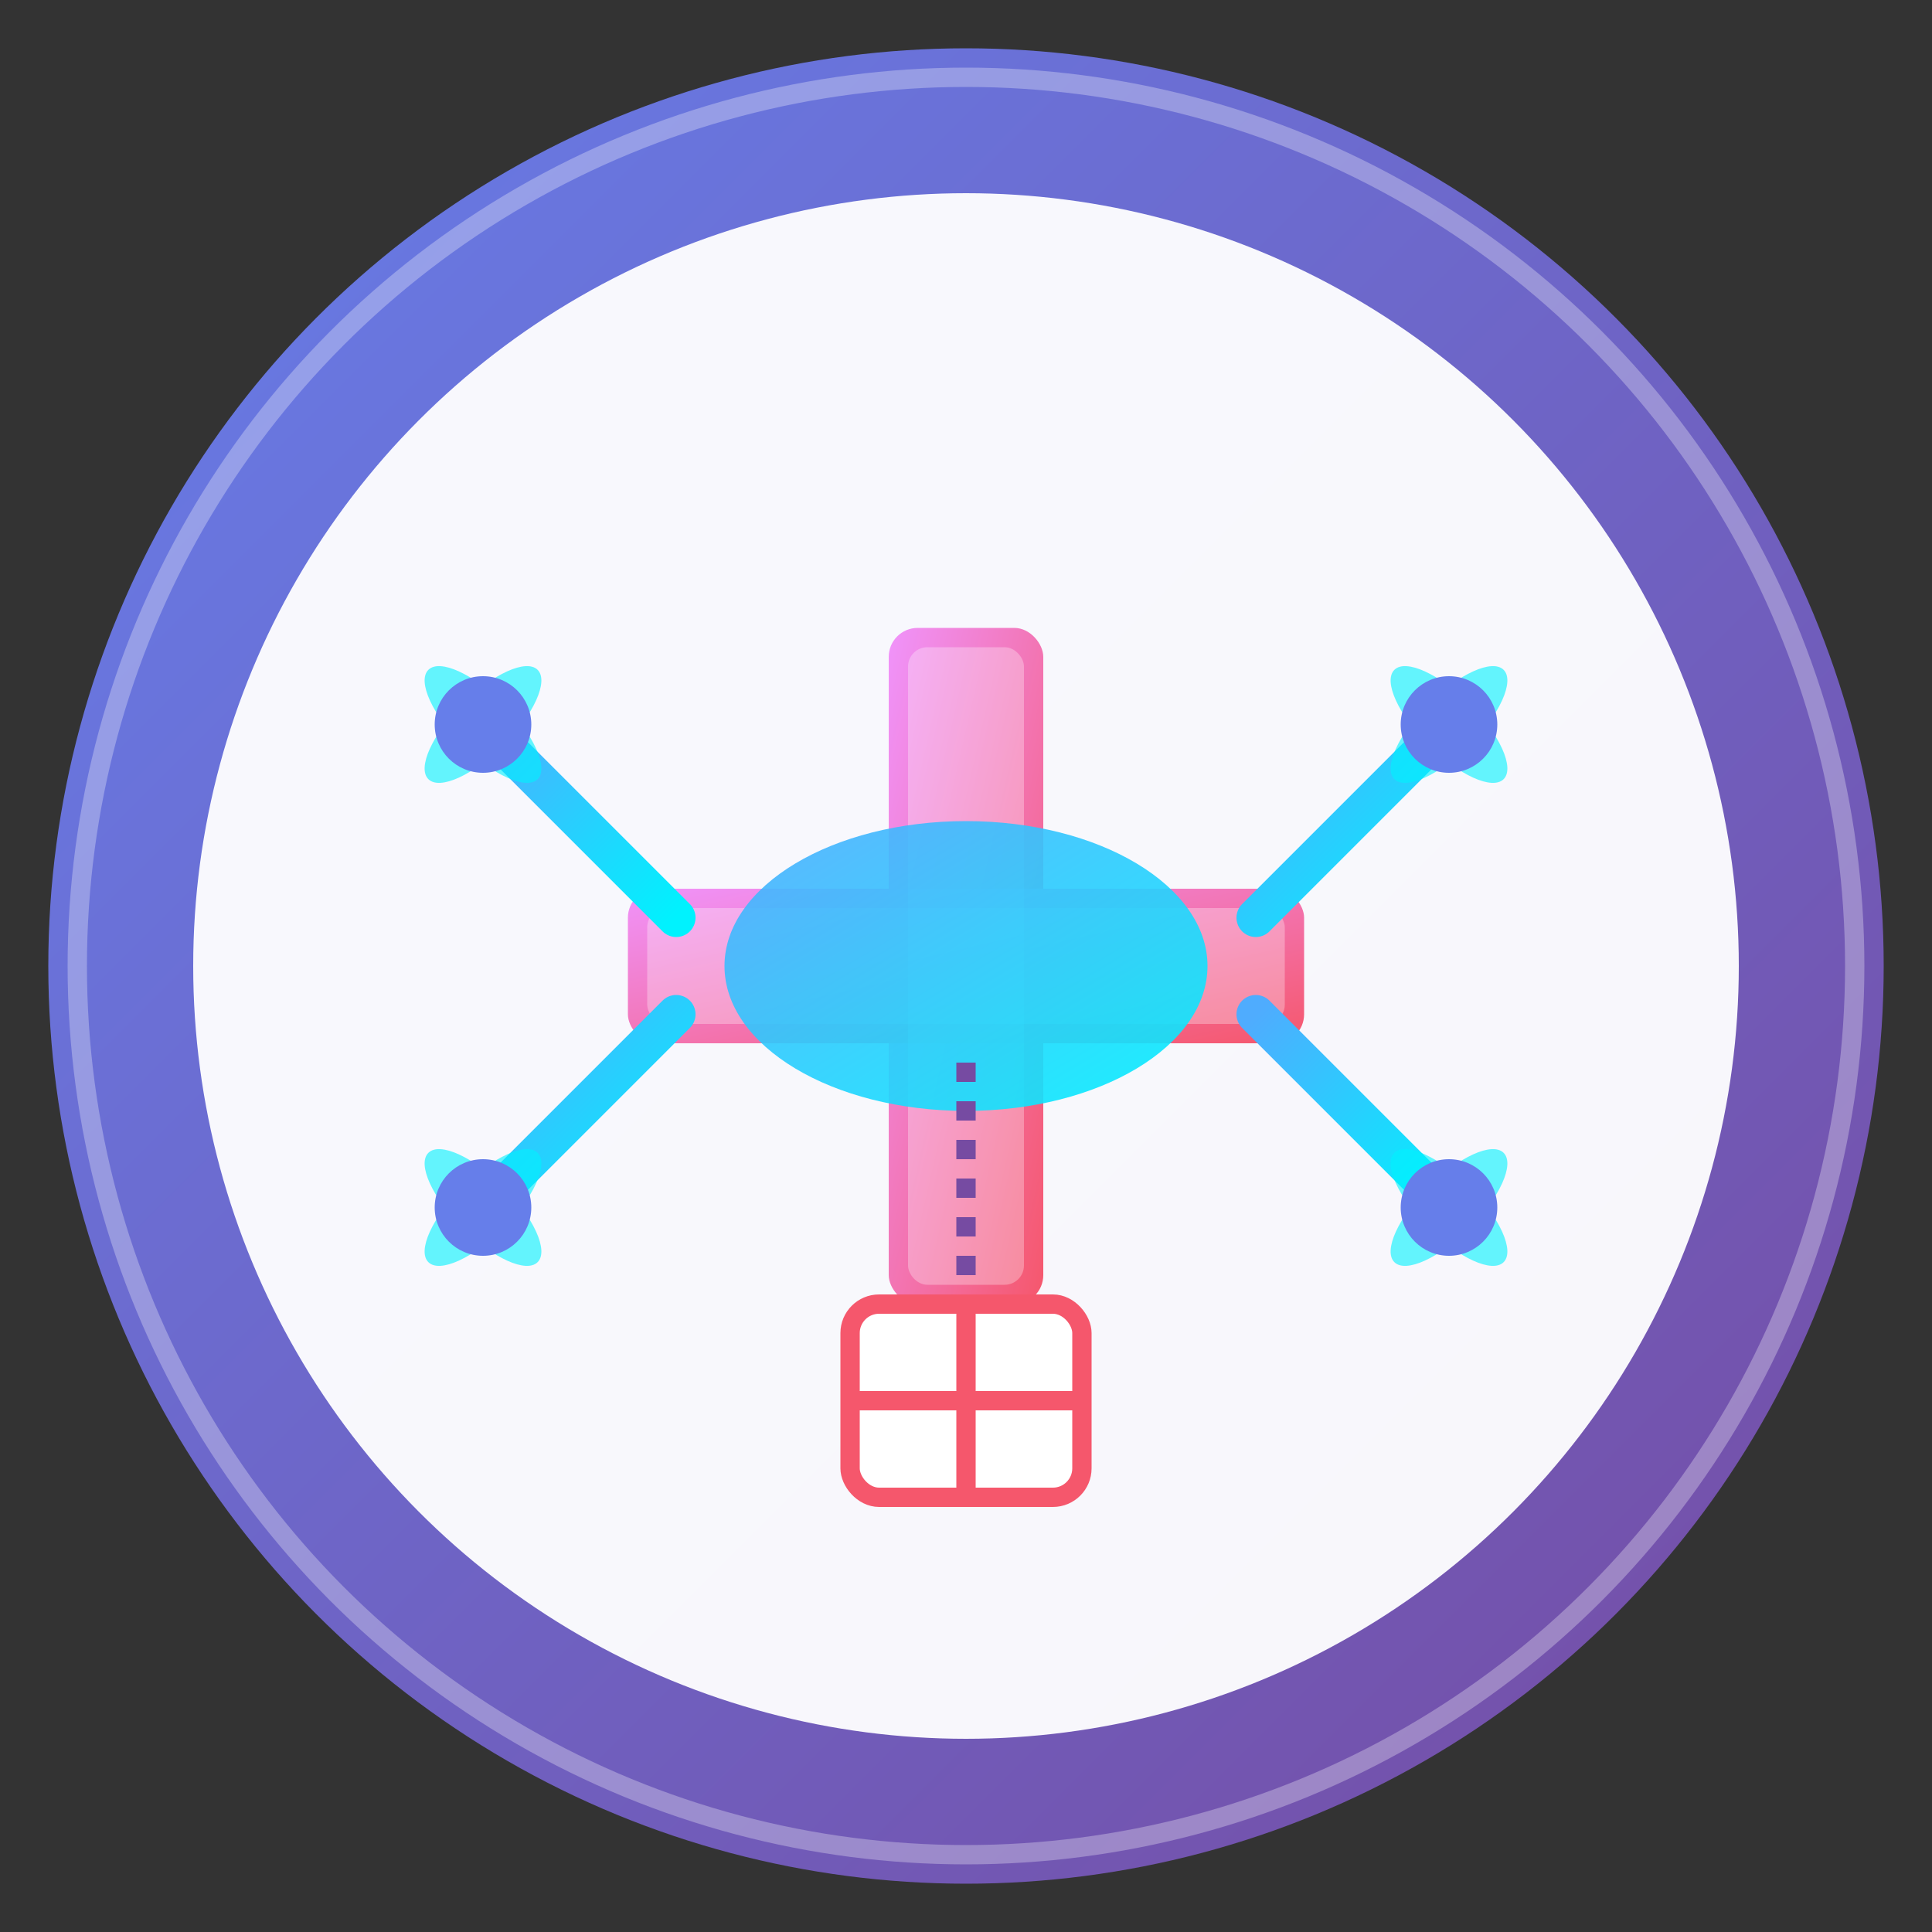 <svg width="200" height="200" viewBox="0 0 200 200" xmlns="http://www.w3.org/2000/svg">
  <rect x="0" y="0" width="200" height="200" fill="#333333" stroke="none"/>
  <!-- Background Circle with Gradient -->
  <defs>
    <linearGradient id="bgGradient" x1="0%" y1="0%" x2="100%" y2="100%">
      <stop offset="0%" style="stop-color:#667eea;stop-opacity:1" />
      <stop offset="100%" style="stop-color:#764ba2;stop-opacity:1" />
    </linearGradient>
    <linearGradient id="droneGradient" x1="0%" y1="0%" x2="100%" y2="100%">
      <stop offset="0%" style="stop-color:#4facfe;stop-opacity:1" />
      <stop offset="100%" style="stop-color:#00f2fe;stop-opacity:1" />
    </linearGradient>
    <linearGradient id="crossGradient" x1="0%" y1="0%" x2="100%" y2="100%">
      <stop offset="0%" style="stop-color:#f093fb;stop-opacity:1" />
      <stop offset="100%" style="stop-color:#f5576c;stop-opacity:1" />
    </linearGradient>
  </defs>
  
  <!-- Background Circle -->
  <circle cx="100" cy="100" r="95" fill="url(#bgGradient)" />
  
  <!-- White inner circle for contrast -->
  <circle cx="100" cy="100" r="80" fill="white" opacity="0.95" />
  
  <!-- Medical Cross -->
  <g transform="translate(100, 100)">
    <!-- Vertical bar of cross -->
    <rect x="-8" y="-35" width="16" height="70" rx="3" fill="url(#crossGradient)" />
    <!-- Horizontal bar of cross -->
    <rect x="-35" y="-8" width="70" height="16" rx="3" fill="url(#crossGradient)" />
    
    <!-- Plus sign highlight -->
    <rect x="-6" y="-33" width="12" height="66" rx="2" fill="white" opacity="0.3" />
    <rect x="-33" y="-6" width="66" height="12" rx="2" fill="white" opacity="0.3" />
  </g>
  
  <!-- Drone body (simplified quadcopter) -->
  <g transform="translate(100, 100)">
    <!-- Main drone body -->
    <ellipse cx="0" cy="0" rx="25" ry="15" fill="url(#droneGradient)" opacity="0.9" />
    
    <!-- Drone arms -->
    <line x1="-30" y1="-5" x2="-50" y2="-25" stroke="url(#droneGradient)" stroke-width="4" stroke-linecap="round" />
    <line x1="30" y1="-5" x2="50" y2="-25" stroke="url(#droneGradient)" stroke-width="4" stroke-linecap="round" />
    <line x1="-30" y1="5" x2="-50" y2="25" stroke="url(#droneGradient)" stroke-width="4" stroke-linecap="round" />
    <line x1="30" y1="5" x2="50" y2="25" stroke="url(#droneGradient)" stroke-width="4" stroke-linecap="round" />
    
    <!-- Propellers -->
    <g opacity="0.6">
      <!-- Top left propeller -->
      <ellipse cx="-50" cy="-25" rx="8" ry="3" fill="#00f2fe" transform="rotate(-45 -50 -25)" />
      <ellipse cx="-50" cy="-25" rx="3" ry="8" fill="#00f2fe" transform="rotate(-45 -50 -25)" />
      
      <!-- Top right propeller -->
      <ellipse cx="50" cy="-25" rx="8" ry="3" fill="#00f2fe" transform="rotate(45 50 -25)" />
      <ellipse cx="50" cy="-25" rx="3" ry="8" fill="#00f2fe" transform="rotate(45 50 -25)" />
      
      <!-- Bottom left propeller -->
      <ellipse cx="-50" cy="25" rx="8" ry="3" fill="#00f2fe" transform="rotate(45 -50 25)" />
      <ellipse cx="-50" cy="25" rx="3" ry="8" fill="#00f2fe" transform="rotate(45 -50 25)" />
      
      <!-- Bottom right propeller -->
      <ellipse cx="50" cy="25" rx="8" ry="3" fill="#00f2fe" transform="rotate(-45 50 25)" />
      <ellipse cx="50" cy="25" rx="3" ry="8" fill="#00f2fe" transform="rotate(-45 50 25)" />
    </g>
    
    <!-- Propeller motors -->
    <circle cx="-50" cy="-25" r="5" fill="#667eea" />
    <circle cx="50" cy="-25" r="5" fill="#667eea" />
    <circle cx="-50" cy="25" r="5" fill="#667eea" />
    <circle cx="50" cy="25" r="5" fill="#667eea" />
    
    <!-- Medical package hanging -->
    <line x1="0" y1="10" x2="0" y2="35" stroke="#764ba2" stroke-width="2" stroke-dasharray="2,2" />
    <rect x="-12" y="35" width="24" height="20" rx="3" fill="white" stroke="#f5576c" stroke-width="2" />
    <line x1="-12" y1="45" x2="12" y2="45" stroke="#f5576c" stroke-width="2" />
    <line x1="0" y1="35" x2="0" y2="55" stroke="#f5576c" stroke-width="2" />
  </g>
  
  <!-- Outer ring decoration -->
  <circle cx="100" cy="100" r="92" fill="none" stroke="white" stroke-width="2" opacity="0.3" />
</svg>
